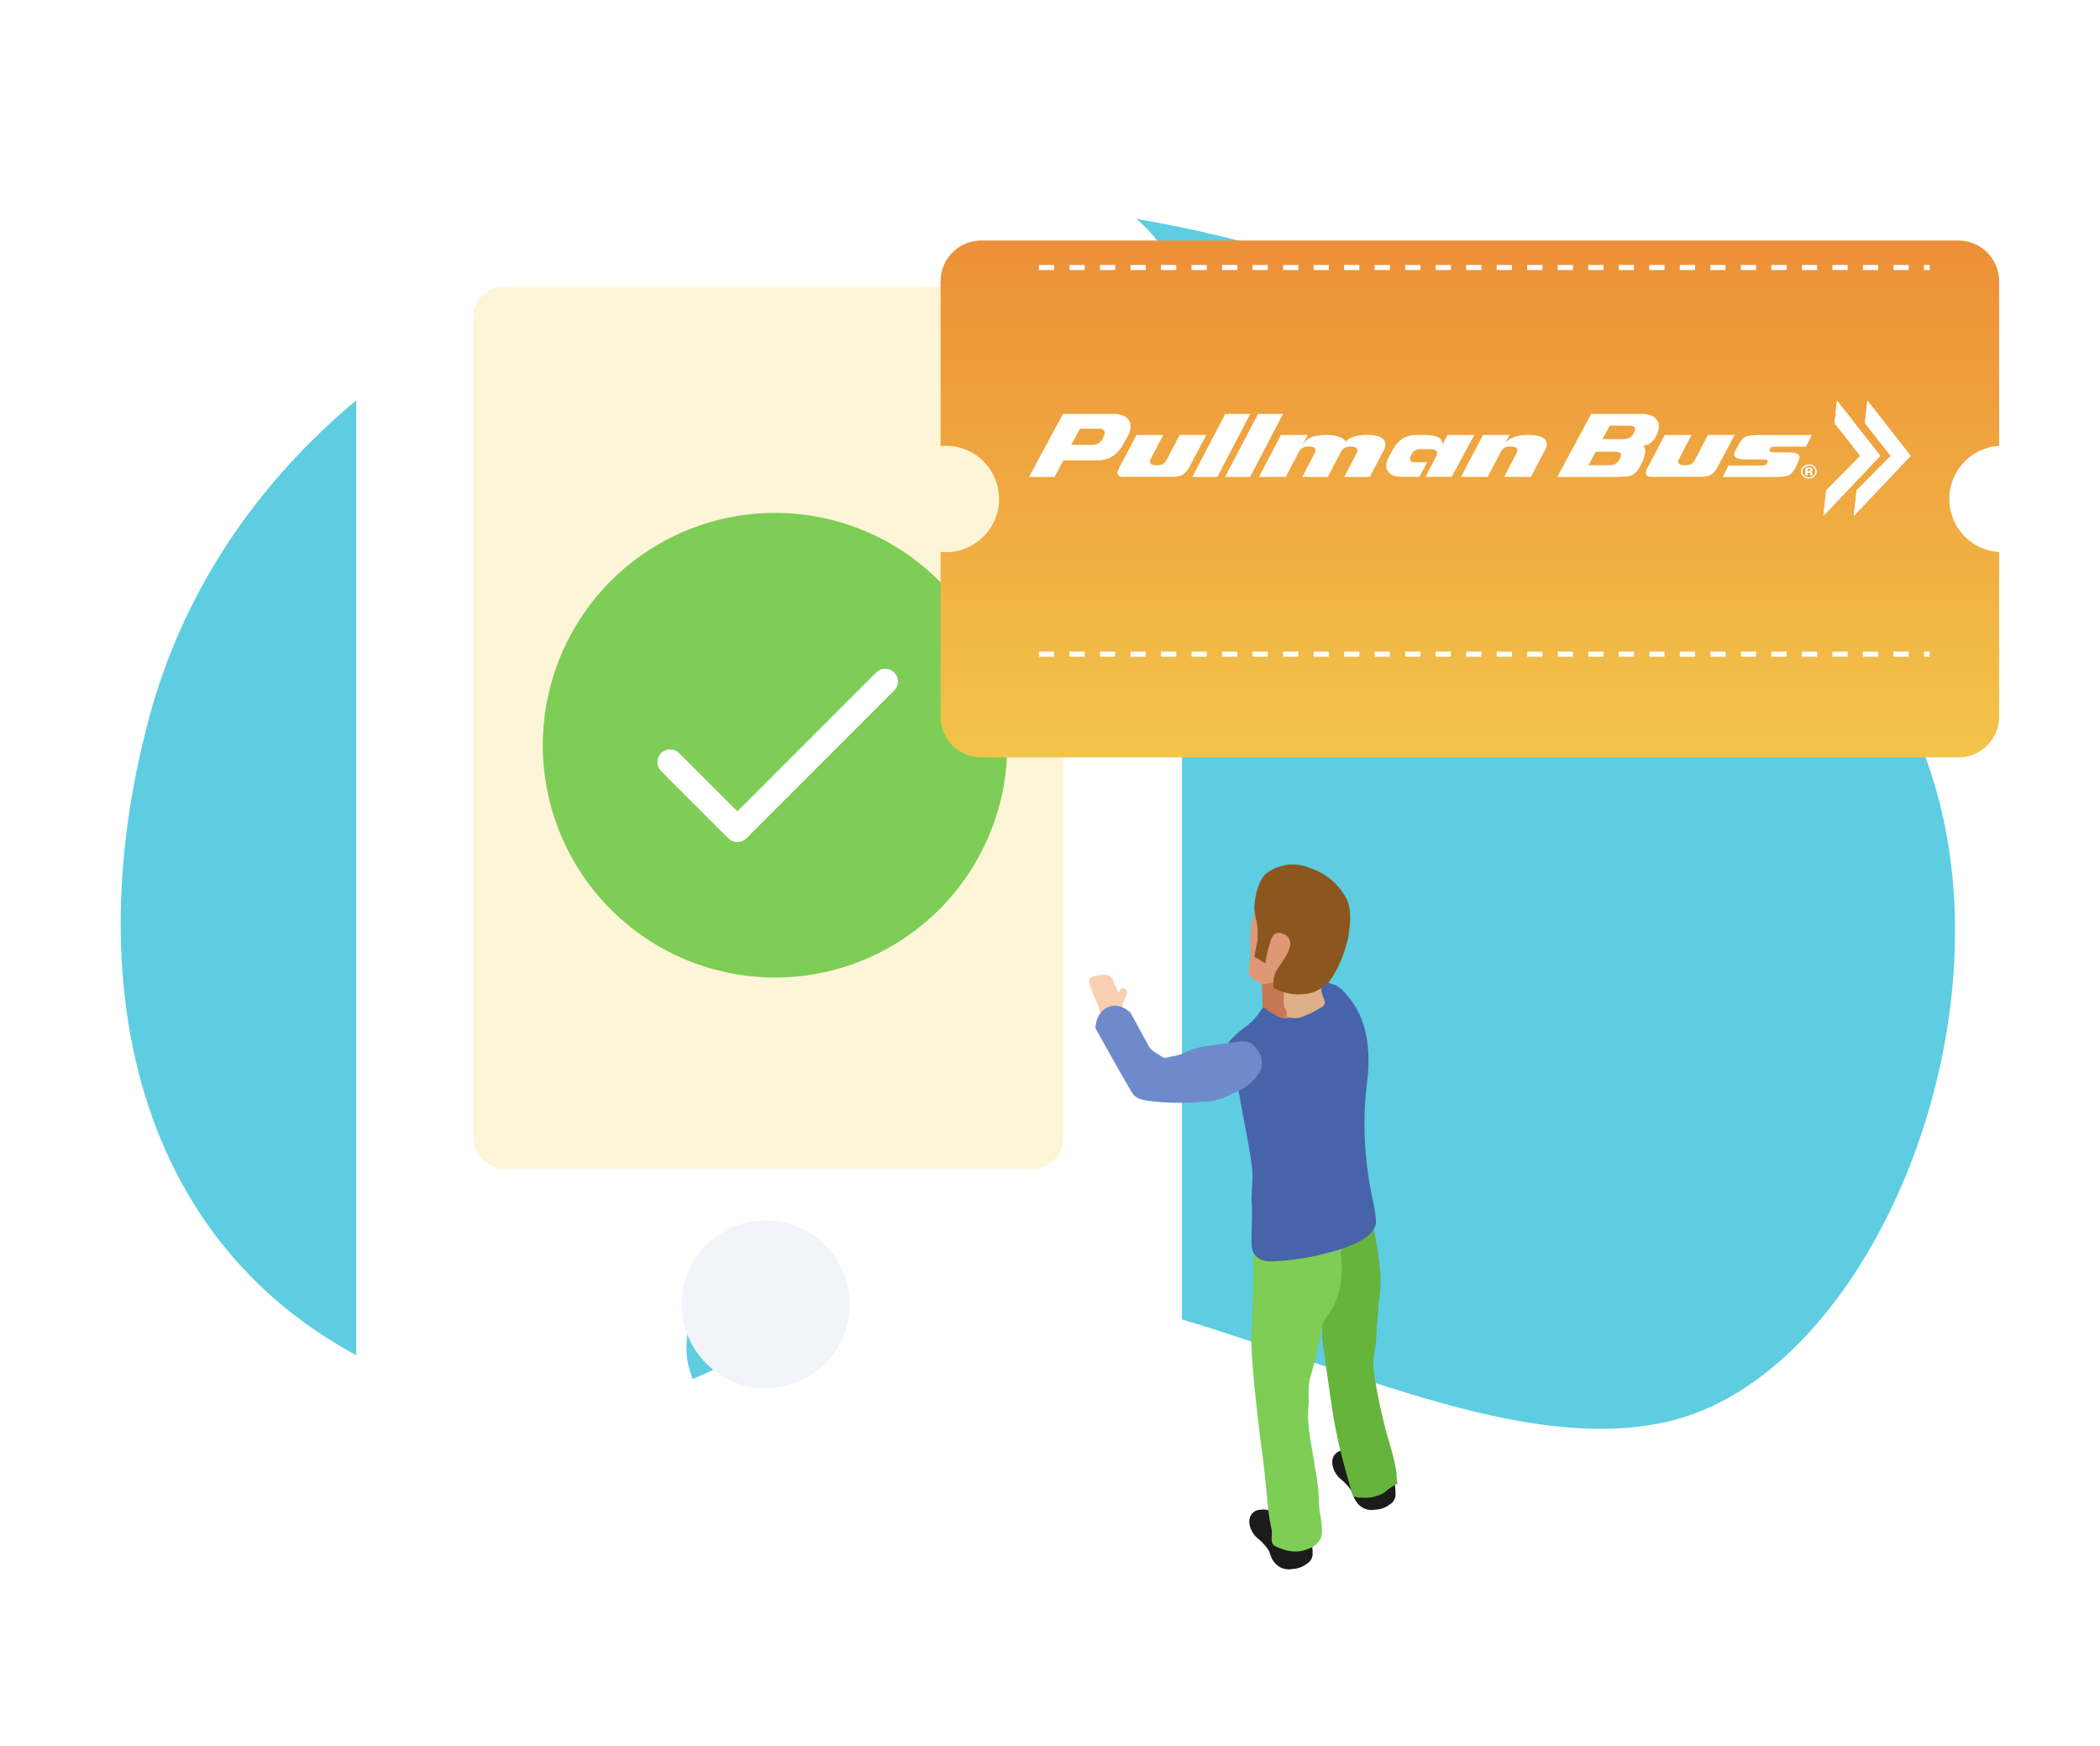 <svg xmlns="http://www.w3.org/2000/svg" xmlns:xlink="http://www.w3.org/1999/xlink" width="412.872" height="343.218" viewBox="0 0 412.872 343.218">
  <defs>
    <filter id="Icon_awesome-mobile" x="58.034" y="25.571" width="186.338" height="283.741" filterUnits="userSpaceOnUse">
      <feOffset dy="8" input="SourceAlpha"/>
      <feGaussianBlur stdDeviation="4" result="blur"/>
      <feFlood flood-color="#4763a9" flood-opacity="0.161"/>
      <feComposite operator="in" in2="blur"/>
      <feComposite in="SourceGraphic"/>
    </filter>
    <linearGradient id="linear-gradient" x1="0.5" y1="-0.323" x2="0.5" y2="1.241" gradientUnits="objectBoundingBox">
      <stop offset="0" stop-color="#eb7f33"/>
      <stop offset="1" stop-color="#f4d04e"/>
    </linearGradient>
    <filter id="Sustracción_14" x="172.915" y="35.283" width="232.118" height="125.582" filterUnits="userSpaceOnUse">
      <feOffset dy="8" input="SourceAlpha"/>
      <feGaussianBlur stdDeviation="4" result="blur-2"/>
      <feFlood flood-color="#0e2a82" flood-opacity="0.169"/>
      <feComposite operator="in" in2="blur-2"/>
      <feComposite in="SourceGraphic"/>
    </filter>
  </defs>
  <g id="Grupo_33524" data-name="Grupo 33524" transform="translate(-785.966 -123.135)">
    <path id="Trazado_32310" data-name="Trazado 32310" d="M184.832,0c102.08,0,128.649,22.916,156.7,66.43s18.359,115.135-15.846,135.047-94.361-1.566-140.463,9.368c-35.665,8.007-48.213,54.219-98.71,48C26.925,253.725,0,202.452,0,146.123,0,65.421,82.752,0,184.832,0Z" transform="matrix(0.966, 0.259, -0.259, 0.966, 853.109, 123.135)" fill="#5ecde1"/>
    <g id="Grupo_1839" data-name="Grupo 1839" transform="translate(0 -30)">
      <g id="Grupo_1831" data-name="Grupo 1831">
        <g transform="matrix(1, 0, 0, 1, 785.97, 153.13)" filter="url(#Icon_awesome-mobile)">
          <path id="Icon_awesome-mobile-2" data-name="Icon awesome-mobile" d="M137.988,0H24.351A24.357,24.357,0,0,0,0,24.351V235.39a24.357,24.357,0,0,0,24.351,24.351H137.988a24.357,24.357,0,0,0,24.351-24.351V24.351A24.357,24.357,0,0,0,137.988,0ZM81.169,243.507A16.234,16.234,0,1,1,97.4,227.274,16.216,16.216,0,0,1,81.169,243.507Z" transform="translate(70.03 29.57)" fill="#fff"/>
        </g>
        <rect id="Rectángulo_1044" data-name="Rectángulo 1044" width="116" height="173.381" rx="6" transform="translate(879 209.507)" fill="#fdf5d7"/>
        <circle id="Elipse_316" data-name="Elipse 316" cx="16.5" cy="16.5" r="16.5" transform="translate(920 393)" fill="#f1f4f9"/>
        <g id="Grupo_1824" data-name="Grupo 1824" transform="translate(-9.79 -12.402)">
          <path id="path3080-3" d="M227.462-63.367a5.484,5.484,0,0,0-1.782.2c-2.376,1.188-1.187,4.356.4,5.544a10.373,10.373,0,0,1,1.98,2.178c.4.594.4,1.386.99,2.178a3.6,3.6,0,0,0,3.762,1.584,4.73,4.73,0,0,0,2.772-.99,2.275,2.275,0,0,0,1.188-1.782v-.594a11.69,11.69,0,0,0-.4-2.772c-.2-1.188-1.98-.4-2.772-1.188a8.789,8.789,0,0,0-2.178-1.584,14.4,14.4,0,0,1-1.584-1.782,6.608,6.608,0,0,0-2.376-.99Z" transform="translate(817.048 525.603)" fill="#1b1b1b"/>
          <g id="g3122-7" transform="translate(1009.869 335.472)">
            <g id="g3120-9" transform="translate(0 0)">
              <path id="path3080-3-2" data-name="path3080-3" d="M227.462-63.367a5.484,5.484,0,0,0-1.782.2c-2.376,1.188-1.187,4.356.4,5.544a10.373,10.373,0,0,1,1.98,2.178c.4.594.4,1.386.99,2.178a3.6,3.6,0,0,0,3.762,1.584,4.73,4.73,0,0,0,2.772-.99,2.275,2.275,0,0,0,1.188-1.782v-.594a11.69,11.69,0,0,0-.4-2.772c-.2-1.188-1.98-.4-2.772-1.188a8.789,8.789,0,0,0-2.178-1.584,14.4,14.4,0,0,1-1.584-1.782,6.608,6.608,0,0,0-2.376-.99Z" transform="translate(-176.517 178.469)" fill="#1b1b1b"/>
              <g id="g3112-6" transform="translate(26.891)">
                <g id="g3110-2" transform="translate(0)">
                  <g id="g3108-1">
                    <g id="g3106-2">
                      <path id="path3082-5" d="M232.8-65.673c-.2.4-.594.792-.792,1.188-2.178,2.97-4.752,5.939-6.731,9.107-.99,1.584-.99,3.762-.99,5.544.2,2.178,0,4.356,0,6.533a24.242,24.242,0,0,0,.4,3.762c.4,2.97,1.584,11.681,2.178,14.651.792,4.355,1.98,8.513,3.168,12.671.2.594.2.99.594,1.188a3.369,3.369,0,0,0,1.386.2,7.36,7.36,0,0,0,4.554-.99,11.907,11.907,0,0,1,2.574-1.782,8.869,8.869,0,0,1-.2-2.178,48.674,48.674,0,0,0-1.386-5.741c-.99-3.168-3.168-12.275-3.168-15.839a17.338,17.338,0,0,1,.4-3.168c.2-1.584.2-3.366.4-4.949,0-1.188.2-2.178.2-3.366a25.738,25.738,0,0,0,.2-7.721,100.939,100.939,0,0,0-2.574-13.463C232.995-70.227,232.8-65.673,232.8-65.673Z" transform="translate(-205.377 135.239)" fill="#65b43c"/>
                      <path id="path3084-3" d="M243.185-65.174a18.977,18.977,0,0,1-.99,10.493c-.594,1.584-2.177,2.772-2.574,4.752a93.192,93.192,0,0,1-2.375,10.1,17.574,17.574,0,0,0-.2,4.554c-.594,4.355.594,8.513,1.188,12.869a39.04,39.04,0,0,1,.792,6.929c0,2.178.99,4.752.4,6.929a4.019,4.019,0,0,1-2.574,2.178c-2.178.99-4.554.4-6.534-.594-.99-.594-.4-2.376-.594-3.168a40.138,40.138,0,0,1-.792-5.148c-.4-4.158-.792-8.315-1.386-12.275-.594-5.147-1.98-16.036-1.781-21.184.2-3.366.2-6.533.4-9.9V-66.56c0-1.188,0-1.782,1.386-1.584.792.2,1.386.792,2.376.792H232.3c2.574-.4,5.147-1.584,7.721-1.782.792,0,1.781-.2,2.177.4a3.86,3.86,0,0,1,.2,1.584,3.517,3.517,0,0,1,.792,1.98Z" transform="translate(-220.715 140.878)" fill="#7ecd55"/>
                      <g id="g3088-9" transform="translate(0 22.446)">
                        <path id="path3086-1" d="M225.941-63.87a18.467,18.467,0,0,1,2.97-2.574c.4-.2.594-.594.99-.792,1.386-1.386,2.178-2.97,3.366-4.356a17.862,17.862,0,0,1,3.96-3.762,9.262,9.262,0,0,1,3.366-.4c.594,0,1.188.2,1.782.2h.2c.594.2,1.188.2,1.782.4h.2c.594.2.99.4,1.584.594h.2c.4.2.792.594,1.188.792.2.2.4.2.4.4,1.98,2.178,6.335,6.929,4.554,19.006a69.647,69.647,0,0,0,1.188,21.778c.2.792.99,4.554.594,5.346-.792,2.376-4.356,3.762-6.533,4.554a56.872,56.872,0,0,1-11.681,2.376c-1.584,0-3.167.4-4.554-.4-1.781-.99-1.584-2.772-1.584-4.356,0-2.376.2-4.752,0-7.127,0-2.376.4-4.751,0-7.127-.4-2.97-.99-5.94-1.584-9.107-.4-1.782-.594-3.564-.99-5.346-.4-1.584-1.386-3.168-1.782-4.949-.792-1.584-1.188-3.564.4-5.148Z" transform="translate(-224.852 75.749)" fill="#4763a9"/>
                      </g>
                      <path id="path3090-8" d="M237.189-70.061l-.4.4a4.314,4.314,0,0,1-1.584.99,3.668,3.668,0,0,1-1.386.4c-1.188.2-3.168.99-4.158.4a14.066,14.066,0,0,1-2.772-1.98s-.792-.2-.594-.2c1.386-1.386,1.782-3.762,3.366-4.752a10.421,10.421,0,0,1,5.147-.99,16.484,16.484,0,0,1,1.584,2.376c.4.594.99,1.386,1.386,1.98a3.047,3.047,0,0,1-.594,1.386Z" transform="translate(-218.876 97.853)" fill="#d18d6d"/>
                      <path id="path3092-8" d="M231.359-72.106a19.219,19.219,0,0,0-.2-3.366v-.2c-.2,0-.4.2-.594.4-1.584.99-1.98,3.366-3.366,4.752a.194.194,0,0,1,.2-.2,7.111,7.111,0,0,0,1.98,1.386c.594.4,1.584.99,2.178.594.792-.792,0-2.574-.2-3.366Z" transform="translate(-219.975 98.71)" fill="#c77752"/>
                      <path id="path3094-7" d="M237.678-72.662v-2.97s-11.087-1.98-11.483,2.178l.4,3.366s.4.4.593.4c.4.4.99.594,1.386.99.4.2.594.4.99.594s.792.2.99.4c.594.4.2,1.386.792,1.782a3.884,3.884,0,0,0,2.969-.2,15.8,15.8,0,0,0,3.168-1.584c.792-.4,1.188-.792.792-1.782a6.037,6.037,0,0,1-.594-3.168Z" transform="translate(-218.969 95.901)" fill="#deb08a"/>
                      <path id="path3096-0" d="M227.248-73.889l.2,5.741a10.19,10.19,0,0,1,4.356.792,9.644,9.644,0,0,1-.2-2.376,19.187,19.187,0,0,0-.2-3.366,18.564,18.564,0,0,0-1.188-2.97C228.634-75.869,227.446-75.275,227.248-73.889Z" transform="translate(-220.219 96.137)" fill="#c77752"/>
                      <path id="path3098-5" d="M238.759-61.882a13.623,13.623,0,0,1-2.574,2.178,20.881,20.881,0,0,1-3.762.99c-1.386.4-.2-1.584-1.386-2.376-.2,0-5.939-6.731-4.949-10.3,0-.4.2-.594.2-.792s.2-.4.4-.594c1.782-2.97,6.138-5.148,8.315-5.148a5.088,5.088,0,0,1,4.157,2.376,4.717,4.717,0,0,1,1.188,2.178.613.613,0,0,0,.2.4,17.488,17.488,0,0,1,.4,5.543c0,1.98,0,3.564-1.386,4.949-.2,0-.4.4-.792.594Z" transform="translate(-219.852 84.131)" fill="#f0b88f"/>
                      <path id="path3100-2" d="M244.578-71.272h0a2.169,2.169,0,0,1-1.584,0,15.875,15.875,0,0,1-4.158-.99c-.594-.2-1.386-.792-1.98-.594-.4.2-1.188.4-1.386.792-.2.2-.4.4-.4.594-.594.792,0,1.782-.2,2.772s-1.782,1.584-1.98,2.574a9.254,9.254,0,0,1-.99,1.98,9.316,9.316,0,0,0-.792,3.168c0-.99-2.178,0-2.772-.2a4.709,4.709,0,0,1-2.574-1.782c-.4-.594.2-3.366.2-4.158-.2-3.762,0-6.533,1.584-9.9.2-.2.2-.594.4-.594a1.19,1.19,0,0,1,.792-.2c1.584-.2,2.574.4,3.96.792,1.188.4,2.376-.2,3.564-.2a15.288,15.288,0,0,1,2.97.4,11.554,11.554,0,0,1,3.564,1.584,18.237,18.237,0,0,1,1.584.99,9.924,9.924,0,0,1,.4,2.376A.728.728,0,0,0,244.578-71.272Z" transform="translate(-221.117 84.611)" fill="#df9876"/>
                      <g id="g3104-7" transform="translate(5.611)">
                        <path id="path3102-9" d="M235.657-53.333a9.917,9.917,0,0,1-6.335-1.188,5.26,5.26,0,0,1,.792-3.762c.792-1.386,1.98-2.574,2.376-4.356a2,2,0,0,0-.99-2.376c-1.386-.594-2.178-.4-2.771,1.188-.2.594-1.188,4.356-.99,4.554a17.377,17.377,0,0,0-1.979-1.188l-.2-.2v-.2l.594-2.97v-1.98c0-1.782-.792-3.366-.594-5.148.2-1.98.792-4.554,2.177-5.939a8.607,8.607,0,0,1,8.711-1.188,12.507,12.507,0,0,1,7.127,5.94c1.188,2.376.792,5.147.4,7.721a25.864,25.864,0,0,1-2.376,6.533,20.813,20.813,0,0,1-1.386,2.178c-1.386,1.188-2.574,2.178-4.554,2.376Z" transform="translate(-225.528 78.749)" fill="#8b571f"/>
                      </g>
                    </g>
                  </g>
                </g>
              </g>
              <g id="g3118-1" transform="translate(0 21.654)">
                <path id="path3114-9" d="M235.415-66.352a1.724,1.724,0,0,1-1.584-1.188,23.959,23.959,0,0,0-1.386-3.96c-.99-2.376-1.584-3.564-.4-3.96a11.847,11.847,0,0,1,2.376-.4,1.8,1.8,0,0,1,1.386.594,1.5,1.5,0,0,1,.4.792c.594,1.386.99,2.178.99,2.178l.2-.4c.2-.2.2-.4.4-.4a.723.723,0,0,1,.99.4,1.309,1.309,0,0,1-.2,1.188l-.4.99a3.682,3.682,0,0,0,0,3.168c.99.99-1.386,1.188-2.772.99Z" transform="translate(-231.391 75.855)" fill="#f8cfb3"/>
                <path id="path3116-6" d="M234.774-73.6l3.564,6.533c.4.792,1.584,1.386,2.177,1.782.2.2.4.2.594.4.4.2.594,0,.99,0,.594-.2,1.188-.2,1.782-.4a5.928,5.928,0,0,0,1.98-.792,20.1,20.1,0,0,1,4.95-1.188c1.386-.2,2.97-.4,4.355-.594s2.772-.4,3.762.594a7.11,7.11,0,0,1,1.386,1.98,4.874,4.874,0,0,1,.2,2.376,7.341,7.341,0,0,1-2.574,3.366c-1.188,1.188-2.97,1.584-4.356,2.376a9.806,9.806,0,0,1-2.574.792,7.426,7.426,0,0,1-2.178.2,46.642,46.642,0,0,1-9.107,0c-1.584-.2-3.564-.2-4.553-1.584-1.386-2.178-7.325-12.869-7.325-12.869s0-3.168,2.574-4.158c2.376-.99,4.356,1.188,4.356,1.188Z" transform="translate(-226.592 81.12)" fill="#6f8acc"/>
              </g>
            </g>
          </g>
        </g>
      </g>
      <g id="Grupo_1837" data-name="Grupo 1837" transform="translate(15785.966 -10014.697)">
        <g id="Icon_feather-arrow-down-circle" data-name="Icon feather-arrow-down-circle" transform="translate(-14893.282 10268.647)">
          <path id="Trazado_32393" data-name="Trazado 32393" d="M94.316,48.658A45.658,45.658,0,1,1,48.658,3,45.658,45.658,0,0,1,94.316,48.658Z" transform="translate(-3 -3)" fill="#7ecd56"/>
        </g>
      </g>
      <g id="Grupo_1838" data-name="Grupo 1838" transform="translate(-5.118 5.208)">
        <g id="Grupo_1836" data-name="Grupo 1836" transform="translate(15951.695 -10039.004)">
          <g transform="matrix(1, 0, 0, 1, -15160.61, 10186.93)" filter="url(#Sustracción_14)">
            <path id="Sustracción_14-2" data-name="Sustracción 14" d="M200.118,101.582H8a8.009,8.009,0,0,1-8-8V61.169a10.507,10.507,0,0,0,1.249.075,10.452,10.452,0,0,0,0-20.9A10.514,10.514,0,0,0,0,40.413V8A8.009,8.009,0,0,1,8,0H200.118a8.009,8.009,0,0,1,8,8V40.357a10.455,10.455,0,0,0,0,20.868V93.583A8.009,8.009,0,0,1,200.118,101.582Z" transform="translate(184.92 39.28)" fill="url(#linear-gradient)"/>
          </g>
          <g id="Grupo_1811" data-name="Grupo 1811" transform="translate(-14958.31 10265.683)">
            <g id="Grupo_1028" data-name="Grupo 1028" transform="translate(0 2.602)">
              <path id="Trazado_31746" data-name="Trazado 31746" d="M397.29,399.23a1.538,1.538,0,0,0-1.082-.406,1.659,1.659,0,0,0-1.07.374,1.309,1.309,0,0,0-.507,1.012,1.255,1.255,0,0,0,.421.99,1.549,1.549,0,0,0,1.087.4,1.62,1.62,0,0,0,1.089-.392,1.294,1.294,0,0,0,.487-1A1.248,1.248,0,0,0,397.29,399.23Zm-.241,1.8a1.321,1.321,0,0,1-.9.34,1.271,1.271,0,0,1-.892-.338,1.025,1.025,0,0,1-.352-.821,1.086,1.086,0,0,1,.389-.8,1.307,1.307,0,0,1,.913-.344,1.249,1.249,0,0,1,.893.344,1.036,1.036,0,0,1,.35.8A1.1,1.1,0,0,1,397.049,401.03Z" transform="translate(-242.842 -388.9)" fill="#fff" fill-rule="evenodd"/>
              <path id="Trazado_31747" data-name="Trazado 31747" d="M397.365,400.232a.369.369,0,0,0-.217-.363.822.822,0,0,0-.337-.079c-.023,0-.141,0-.355,0s-.37,0-.474,0l-.039,1.539h.447l.016-.543h.094l.1,0a.523.523,0,0,1,.15.023.19.19,0,0,1,.123.114.623.623,0,0,1,.022.19,1.205,1.205,0,0,0,.023.212h.425l-.012-.043a.152.152,0,0,1-.011-.043v-.185a.383.383,0,0,0-.141-.345.579.579,0,0,0-.24-.089.592.592,0,0,0,.3-.1A.329.329,0,0,0,397.365,400.232Zm-.532.212a.444.444,0,0,1-.248.057h-.174l.013-.445h.107a.874.874,0,0,1,.26.029.174.174,0,0,1,.13.178A.2.2,0,0,1,396.833,400.445Z" transform="translate(-243.307 -389.24)" fill="#fff" fill-rule="evenodd"/>
              <path id="Trazado_31748" data-name="Trazado 31748" d="M359.579,389.846l-2.661,5.106a1.933,1.933,0,0,1-1.967.837c-1.2.055-1.381-.611-1.068-1.195l2.464-4.744h-5.259l-3.415,6.511s-1.03,1.733.766,1.733h9.415c2.273,0,2.833-.527,3.732-2.128l3.232-6.116Z" transform="translate(-226.09 -385.717)" fill="#fff" fill-rule="evenodd"/>
              <path id="Trazado_31749" data-name="Trazado 31749" d="M383.594,393.291h-2.512c-1.064,0-1.291-.114-1.014-.687.216-.454.359-.447,2.357-.447l4.722,0,1.167-2.279h-9.971c-2.742.032-3.515.161-4.245,1.545-.251.471-.647,1.137-.819,1.467-.685,1.307.016,1.8,2.36,1.8l2.908,0c1.193,0,1.221.112.938.725-.207.449-.406.463-1.394.463h-6.185l-1.143,2.255s3.974,0,9.523,0c3.475,0,3.888-.126,4.86-2C385.819,394.655,386.93,393.291,383.594,393.291Z" transform="translate(-234.38 -385.727)" fill="#fff" fill-rule="evenodd"/>
              <path id="Trazado_31750" data-name="Trazado 31750" d="M215.7,383.449l-6.48,12.4h4.912l6.48-12.4Z" transform="translate(-177.106 -383.449)" fill="#fff" fill-rule="evenodd"/>
              <path id="Trazado_31751" data-name="Trazado 31751" d="M225.685,383.449l-6.482,12.4h4.912l6.479-12.4Z" transform="translate(-180.647 -383.449)" fill="#fff" fill-rule="evenodd"/>
              <path id="Trazado_31752" data-name="Trazado 31752" d="M250.832,389.851s-2.835-.168-4.236,1.291c-.183-.294-1.007-1.291-3.807-1.291-3.566,0-4.125,1.286-4.675,1.932l1.007-1.932h-5.268l-4.306,8.249h5.264l2.659-5.1a1.942,1.942,0,0,1,1.969-.839c1.2-.057,1.381.613,1.068,1.2l-2.444,4.747h5l2.664-5.1a1.94,1.94,0,0,1,1.967-.839c1.2-.057,1.383.613,1.07,1.2l-2.448,4.747h5l2.586-4.924S256.17,389.851,250.832,389.851Z" transform="translate(-184.314 -385.716)" fill="#fff" fill-rule="evenodd"/>
              <path id="Trazado_31753" data-name="Trazado 31753" d="M304.325,389.851s-3.6-.205-4.693,1.932l1-1.932h-5.235l-4.319,8.248h5.237l2.664-5.1a1.939,1.939,0,0,1,1.967-.839c1.2-.057,1.381.613,1.068,1.2l-2.45,4.747h5.249l2.581-4.924S309.793,389.851,304.325,389.851Z" transform="translate(-206.128 -385.717)" fill="#fff" fill-rule="evenodd"/>
              <path id="Trazado_31754" data-name="Trazado 31754" d="M198.67,389.846l-2.661,5.106a1.933,1.933,0,0,1-1.967.837c-1.2.055-1.381-.611-1.069-1.195l2.464-4.744H190.18l-3.418,6.511s-1.03,1.733.765,1.733h9.417c2.274,0,2.833-.527,3.731-2.128l3.234-6.116Z" transform="translate(-169.042 -385.717)" fill="#fff" fill-rule="evenodd"/>
              <path id="Trazado_31755" data-name="Trazado 31755" d="M280.343,389.855s-.831,1.584-1,1.914c.068-2.031-2.549-1.905-5-1.914-3.607,0-4.521,2.605-5.295,3.875-1.82,2.994,0,4.367,2.233,4.367h3.507l1.554-2.864h-2.455c-.7,0-1.27-.431-.7-1.368a1.78,1.78,0,0,1,1.659-1.216h2.022c1.453,0,1.674.591,1.252,1.376l-.609,1.209-1.485,2.864h5.135l4.446-8.244Z" transform="translate(-198.055 -385.72)" fill="#fff" fill-rule="evenodd"/>
              <path id="Trazado_31756" data-name="Trazado 31756" d="M176.149,383.449h-9.988l-6.691,12.4h5.042l1.7-3.254h6.54c4,0,5.017-2.891,5.874-4.3C180.645,384.977,178.626,383.449,176.149,383.449Zm-2.067,4.586a2.2,2.2,0,0,1-2.045,1.5h-4.25l1.71-3.185h3.72C174.08,386.35,174.783,386.879,174.081,388.035Z" transform="translate(-159.47 -383.449)" fill="#fff" fill-rule="evenodd"/>
              <path id="Trazado_31757" data-name="Trazado 31757" d="M339.535,388.295c2.017-3.318,0-4.846-2.479-4.846h-9.99l-6.69,12.4,11.85,0c2.025-.207,3.307.454,4.816-2.858.11-.146,1.141-2.252.286-3.3A3.121,3.121,0,0,0,339.535,388.295Zm-6.85,4c-.281.5-.569,1.248-2.321,1.248H326.5l1.464-2.668h3.719C332.545,390.869,333.348,391.116,332.685,392.29Zm2.761-5.126c-.285.5-.571,1.248-2.322,1.248h-3.868l1.463-2.668h3.722C335.305,385.743,336.106,385.99,335.447,387.164Z" transform="translate(-216.516 -383.449)" fill="#fff" fill-rule="evenodd"/>
            </g>
            <path id="Trazado_31758" data-name="Trazado 31758" d="M413.661,386.29" transform="translate(-249.588 -381.854)" fill="#fff"/>
            <path id="Trazado_31759" data-name="Trazado 31759" d="M408.7,390.265,402,397.03l-.559,5.032,11.182-11.8-8.5-10.847-.485,4.436" transform="translate(-245.254 -379.418)" fill="#fff"/>
            <path id="Trazado_31760" data-name="Trazado 31760" d="M417.973,390.265l-6.709,6.765-.559,5.032,11.182-11.8-8.5-10.847-.485,4.436" transform="translate(-248.54 -379.418)" fill="#fff"/>
            <path id="Trazado_32075" data-name="Trazado 32075" d="M408.7,390.265,402,397.03l-.559,5.032,11.182-11.8-8.5-10.847-.485,4.436" transform="translate(-245.254 -379.418)" fill="#fff"/>
            <path id="Trazado_32076" data-name="Trazado 32076" d="M417.973,390.265l-6.709,6.765-.559,5.032,11.182-11.8-8.5-10.847-.485,4.436" transform="translate(-248.54 -379.418)" fill="#fff"/>
          </g>
        </g>
        <path id="Trazado_32423" data-name="Trazado 32423" d="M-8030,10604.859h175.124" transform="translate(9025.344 -10404.354)" fill="none" stroke="#fff" stroke-width="1" stroke-dasharray="3"/>
        <path id="Trazado_32424" data-name="Trazado 32424" d="M-8030,10604.859h175.124" transform="translate(9025.344 -10328.354)" fill="none" stroke="#fff" stroke-width="1" stroke-dasharray="3"/>
      </g>
      <path id="Icon_feather-check" data-name="Icon feather-check" d="M48.283,9,19.213,38.069,6,24.856" transform="translate(911.718 278.074)" fill="none" stroke="#fff" stroke-linecap="round" stroke-linejoin="round" stroke-width="5"/>
    </g>
  </g>
</svg>
